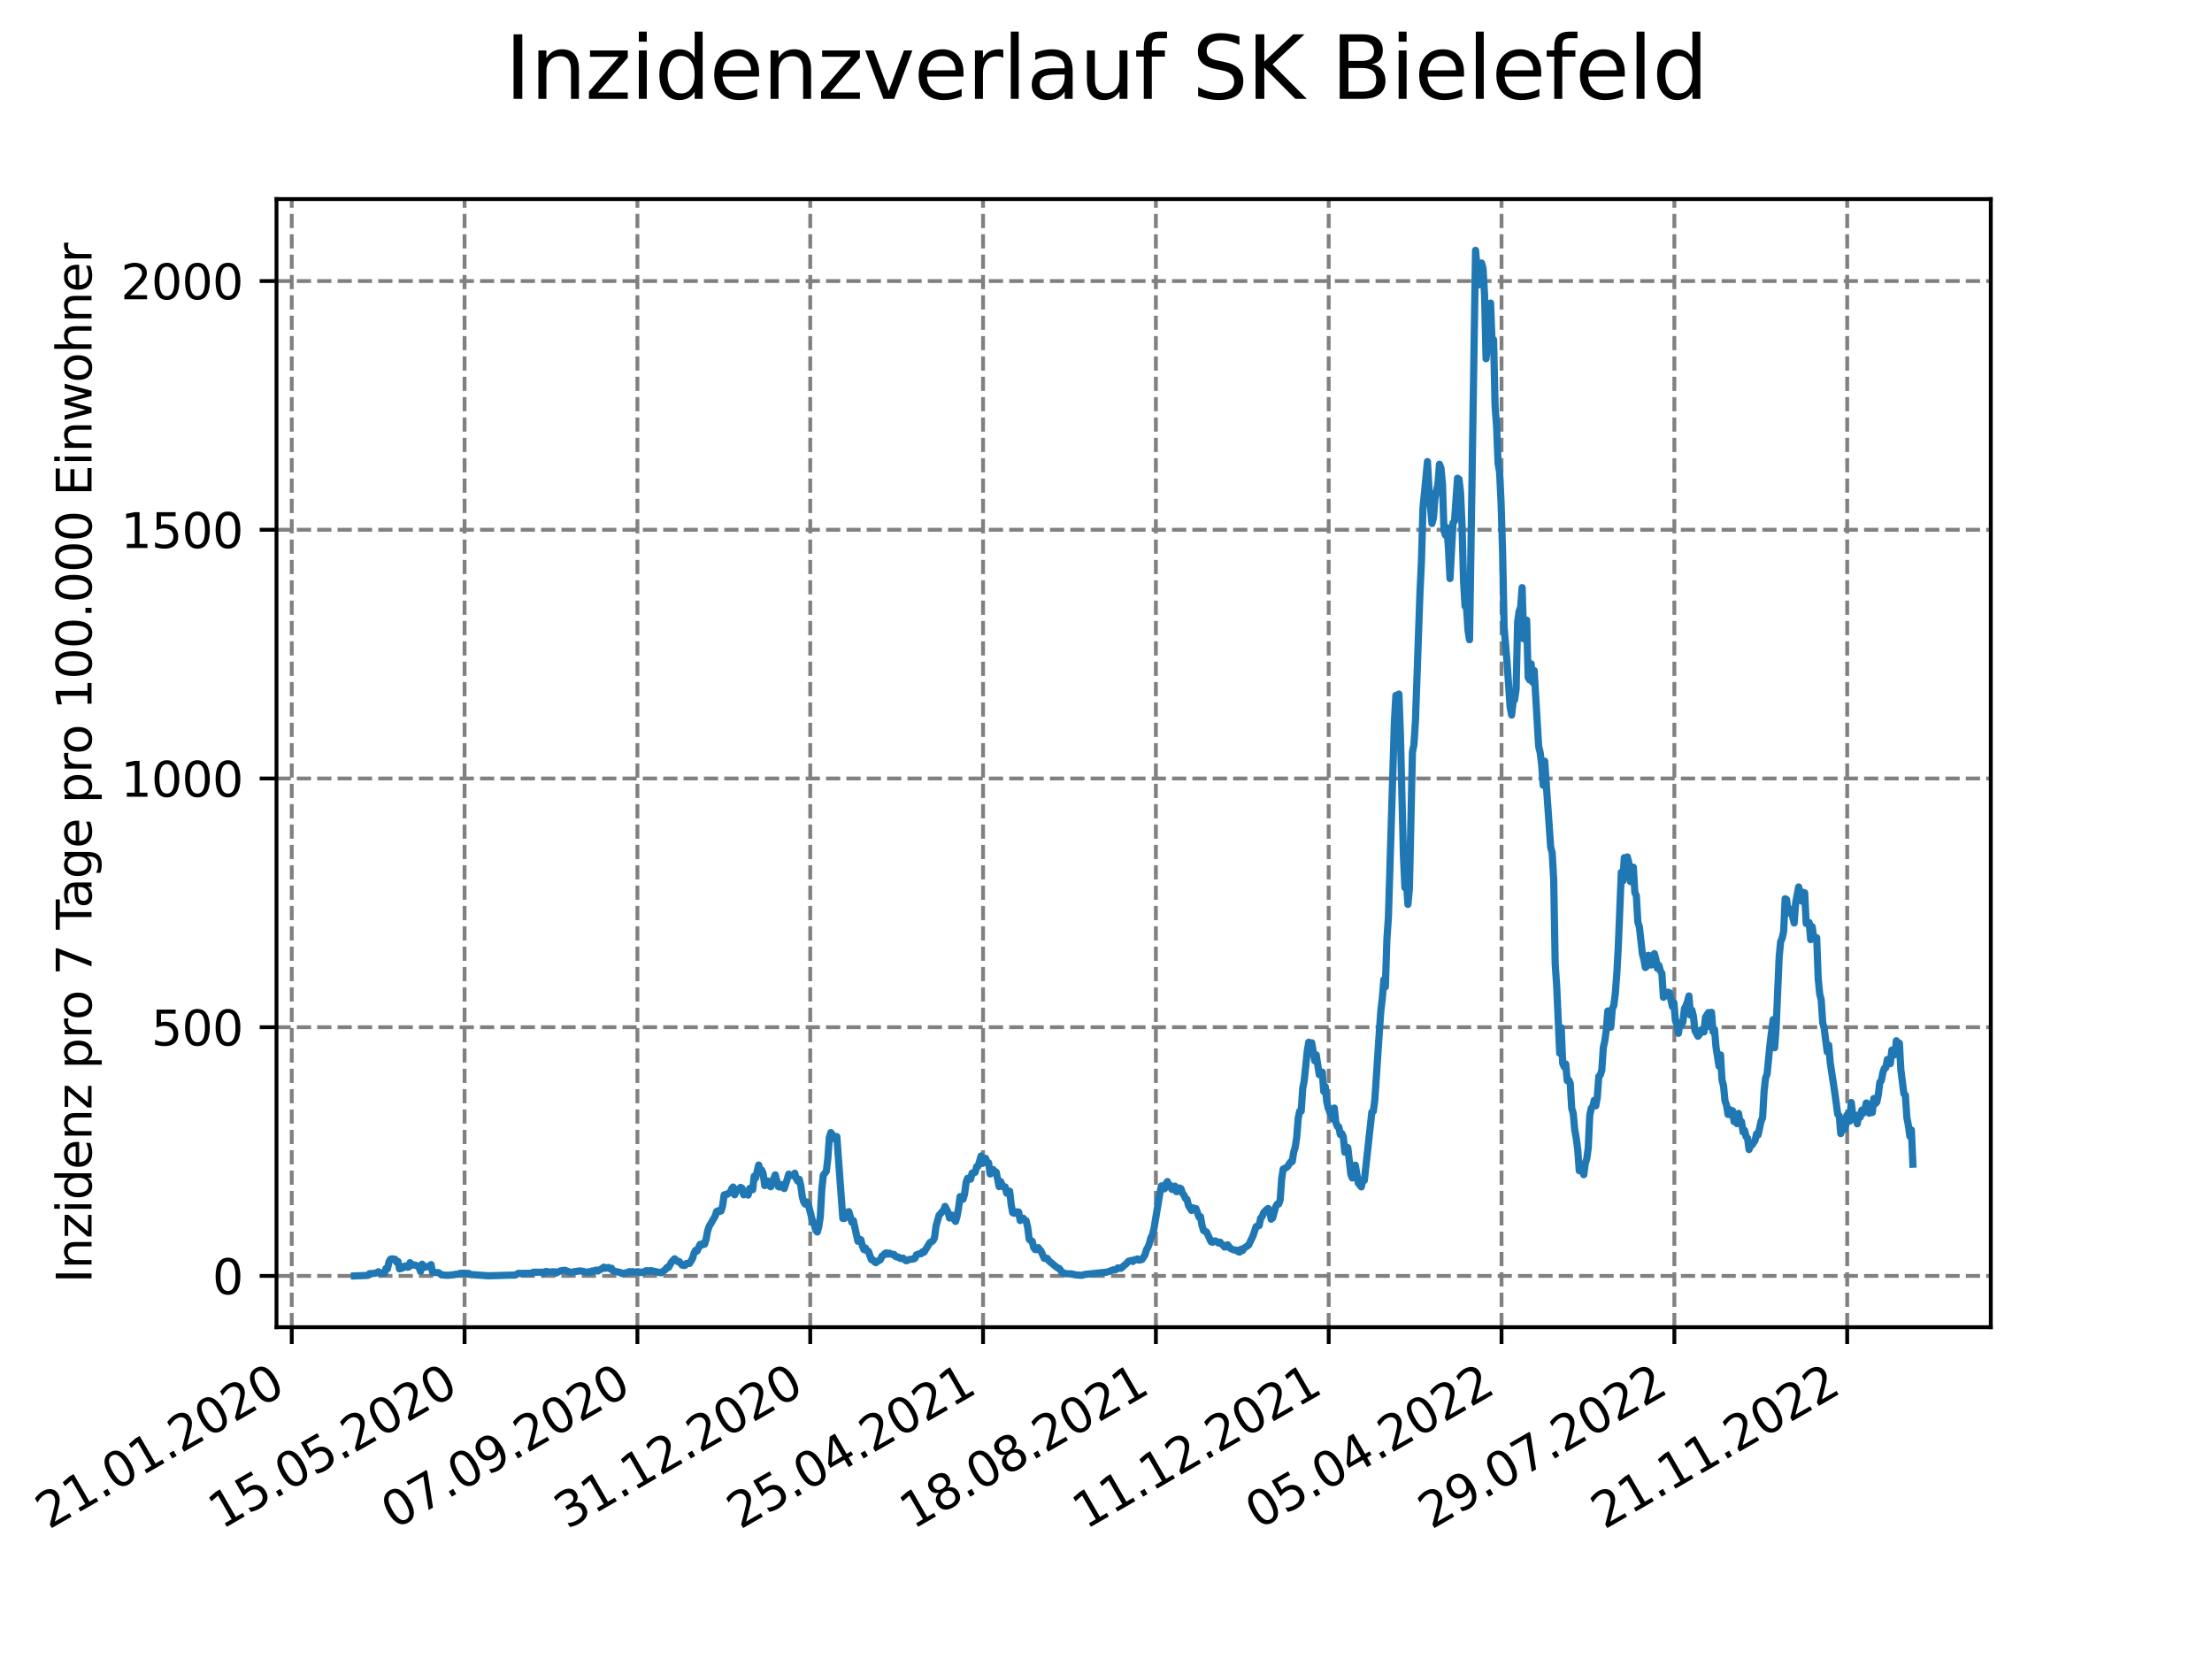 <?xml version="1.0" encoding="utf-8" standalone="no"?>
<!DOCTYPE svg PUBLIC "-//W3C//DTD SVG 1.1//EN"
  "http://www.w3.org/Graphics/SVG/1.1/DTD/svg11.dtd">
<svg xmlns:xlink="http://www.w3.org/1999/xlink" width="460.8pt" height="345.6pt" viewBox="0 0 460.8 345.6" xmlns="http://www.w3.org/2000/svg" version="1.1">
 <defs>
  <style type="text/css">*{stroke-linejoin: round; stroke-linecap: butt}</style>
 </defs>
 <g id="figure_1">
  <g id="patch_1">
   <path d="M 0 345.6 
L 460.8 345.6 
L 460.8 0 
L 0 0 
z
" style="fill: #ffffff"/>
  </g>
  <g id="axes_1">
   <g id="patch_2">
    <path d="M 57.6 276.48 
L 414.72 276.48 
L 414.72 41.472 
L 57.6 41.472 
z
" style="fill: #ffffff"/>
   </g>
   <g id="matplotlib.axis_1">
    <g id="xtick_1">
     <g id="line2d_1">
      <path d="M 60.775 276.48 
L 60.775 41.472 
" clip-path="url(#pe2aab498ca)" style="fill: none; stroke-dasharray: 2.96,1.28; stroke-dashoffset: 0; stroke: #808080; stroke-width: 0.8"/>
     </g>
     <g id="line2d_2">
      <defs>
       <path id="me05a78a738" d="M 0 0 
L 0 3.5 
" style="stroke: #000000; stroke-width: 0.8"/>
      </defs>
      <g>
       <use xlink:href="#me05a78a738" x="60.775" y="276.48" style="stroke: #000000; stroke-width: 0.8"/>
      </g>
     </g>
     <g id="text_1">
      <!-- 21.01.2020 -->
      <g transform="translate(10.15 318.689) rotate(-30) scale(0.1 -0.1)">
       <defs>
        <path id="DejaVuSans-32" d="M 1228 531 
L 3431 531 
L 3431 0 
L 469 0 
L 469 531 
Q 828 903 1448 1529 
Q 2069 2156 2228 2338 
Q 2531 2678 2651 2914 
Q 2772 3150 2772 3378 
Q 2772 3750 2511 3984 
Q 2250 4219 1831 4219 
Q 1534 4219 1204 4116 
Q 875 4013 500 3803 
L 500 4441 
Q 881 4594 1212 4672 
Q 1544 4750 1819 4750 
Q 2544 4750 2975 4387 
Q 3406 4025 3406 3419 
Q 3406 3131 3298 2873 
Q 3191 2616 2906 2266 
Q 2828 2175 2409 1742 
Q 1991 1309 1228 531 
z
" transform="scale(0.016)"/>
        <path id="DejaVuSans-31" d="M 794 531 
L 1825 531 
L 1825 4091 
L 703 3866 
L 703 4441 
L 1819 4666 
L 2450 4666 
L 2450 531 
L 3481 531 
L 3481 0 
L 794 0 
L 794 531 
z
" transform="scale(0.016)"/>
        <path id="DejaVuSans-2e" d="M 684 794 
L 1344 794 
L 1344 0 
L 684 0 
L 684 794 
z
" transform="scale(0.016)"/>
        <path id="DejaVuSans-30" d="M 2034 4250 
Q 1547 4250 1301 3770 
Q 1056 3291 1056 2328 
Q 1056 1369 1301 889 
Q 1547 409 2034 409 
Q 2525 409 2770 889 
Q 3016 1369 3016 2328 
Q 3016 3291 2770 3770 
Q 2525 4250 2034 4250 
z
M 2034 4750 
Q 2819 4750 3233 4129 
Q 3647 3509 3647 2328 
Q 3647 1150 3233 529 
Q 2819 -91 2034 -91 
Q 1250 -91 836 529 
Q 422 1150 422 2328 
Q 422 3509 836 4129 
Q 1250 4750 2034 4750 
z
" transform="scale(0.016)"/>
       </defs>
       <use xlink:href="#DejaVuSans-32"/>
       <use xlink:href="#DejaVuSans-31" x="63.623"/>
       <use xlink:href="#DejaVuSans-2e" x="127.246"/>
       <use xlink:href="#DejaVuSans-30" x="159.033"/>
       <use xlink:href="#DejaVuSans-31" x="222.656"/>
       <use xlink:href="#DejaVuSans-2e" x="286.279"/>
       <use xlink:href="#DejaVuSans-32" x="318.066"/>
       <use xlink:href="#DejaVuSans-30" x="381.689"/>
       <use xlink:href="#DejaVuSans-32" x="445.312"/>
       <use xlink:href="#DejaVuSans-30" x="508.936"/>
      </g>
     </g>
    </g>
    <g id="xtick_2">
     <g id="line2d_3">
      <path d="M 96.778 276.48 
L 96.778 41.472 
" clip-path="url(#pe2aab498ca)" style="fill: none; stroke-dasharray: 2.96,1.28; stroke-dashoffset: 0; stroke: #808080; stroke-width: 0.8"/>
     </g>
     <g id="line2d_4">
      <g>
       <use xlink:href="#me05a78a738" x="96.778" y="276.48" style="stroke: #000000; stroke-width: 0.8"/>
      </g>
     </g>
     <g id="text_2">
      <!-- 15.05.2020 -->
      <g transform="translate(46.153 318.689) rotate(-30) scale(0.1 -0.1)">
       <defs>
        <path id="DejaVuSans-35" d="M 691 4666 
L 3169 4666 
L 3169 4134 
L 1269 4134 
L 1269 2991 
Q 1406 3038 1543 3061 
Q 1681 3084 1819 3084 
Q 2600 3084 3056 2656 
Q 3513 2228 3513 1497 
Q 3513 744 3044 326 
Q 2575 -91 1722 -91 
Q 1428 -91 1123 -41 
Q 819 9 494 109 
L 494 744 
Q 775 591 1075 516 
Q 1375 441 1709 441 
Q 2250 441 2565 725 
Q 2881 1009 2881 1497 
Q 2881 1984 2565 2268 
Q 2250 2553 1709 2553 
Q 1456 2553 1204 2497 
Q 953 2441 691 2322 
L 691 4666 
z
" transform="scale(0.016)"/>
       </defs>
       <use xlink:href="#DejaVuSans-31"/>
       <use xlink:href="#DejaVuSans-35" x="63.623"/>
       <use xlink:href="#DejaVuSans-2e" x="127.246"/>
       <use xlink:href="#DejaVuSans-30" x="159.033"/>
       <use xlink:href="#DejaVuSans-35" x="222.656"/>
       <use xlink:href="#DejaVuSans-2e" x="286.279"/>
       <use xlink:href="#DejaVuSans-32" x="318.066"/>
       <use xlink:href="#DejaVuSans-30" x="381.689"/>
       <use xlink:href="#DejaVuSans-32" x="445.312"/>
       <use xlink:href="#DejaVuSans-30" x="508.936"/>
      </g>
     </g>
    </g>
    <g id="xtick_3">
     <g id="line2d_5">
      <path d="M 132.781 276.48 
L 132.781 41.472 
" clip-path="url(#pe2aab498ca)" style="fill: none; stroke-dasharray: 2.96,1.28; stroke-dashoffset: 0; stroke: #808080; stroke-width: 0.8"/>
     </g>
     <g id="line2d_6">
      <g>
       <use xlink:href="#me05a78a738" x="132.781" y="276.48" style="stroke: #000000; stroke-width: 0.8"/>
      </g>
     </g>
     <g id="text_3">
      <!-- 07.09.2020 -->
      <g transform="translate(82.156 318.689) rotate(-30) scale(0.1 -0.1)">
       <defs>
        <path id="DejaVuSans-37" d="M 525 4666 
L 3525 4666 
L 3525 4397 
L 1831 0 
L 1172 0 
L 2766 4134 
L 525 4134 
L 525 4666 
z
" transform="scale(0.016)"/>
        <path id="DejaVuSans-39" d="M 703 97 
L 703 672 
Q 941 559 1184 500 
Q 1428 441 1663 441 
Q 2288 441 2617 861 
Q 2947 1281 2994 2138 
Q 2813 1869 2534 1725 
Q 2256 1581 1919 1581 
Q 1219 1581 811 2004 
Q 403 2428 403 3163 
Q 403 3881 828 4315 
Q 1253 4750 1959 4750 
Q 2769 4750 3195 4129 
Q 3622 3509 3622 2328 
Q 3622 1225 3098 567 
Q 2575 -91 1691 -91 
Q 1453 -91 1209 -44 
Q 966 3 703 97 
z
M 1959 2075 
Q 2384 2075 2632 2365 
Q 2881 2656 2881 3163 
Q 2881 3666 2632 3958 
Q 2384 4250 1959 4250 
Q 1534 4250 1286 3958 
Q 1038 3666 1038 3163 
Q 1038 2656 1286 2365 
Q 1534 2075 1959 2075 
z
" transform="scale(0.016)"/>
       </defs>
       <use xlink:href="#DejaVuSans-30"/>
       <use xlink:href="#DejaVuSans-37" x="63.623"/>
       <use xlink:href="#DejaVuSans-2e" x="127.246"/>
       <use xlink:href="#DejaVuSans-30" x="159.033"/>
       <use xlink:href="#DejaVuSans-39" x="222.656"/>
       <use xlink:href="#DejaVuSans-2e" x="286.279"/>
       <use xlink:href="#DejaVuSans-32" x="318.066"/>
       <use xlink:href="#DejaVuSans-30" x="381.689"/>
       <use xlink:href="#DejaVuSans-32" x="445.312"/>
       <use xlink:href="#DejaVuSans-30" x="508.936"/>
      </g>
     </g>
    </g>
    <g id="xtick_4">
     <g id="line2d_7">
      <path d="M 168.785 276.48 
L 168.785 41.472 
" clip-path="url(#pe2aab498ca)" style="fill: none; stroke-dasharray: 2.96,1.28; stroke-dashoffset: 0; stroke: #808080; stroke-width: 0.8"/>
     </g>
     <g id="line2d_8">
      <g>
       <use xlink:href="#me05a78a738" x="168.785" y="276.48" style="stroke: #000000; stroke-width: 0.8"/>
      </g>
     </g>
     <g id="text_4">
      <!-- 31.12.2020 -->
      <g transform="translate(118.159 318.689) rotate(-30) scale(0.1 -0.1)">
       <defs>
        <path id="DejaVuSans-33" d="M 2597 2516 
Q 3050 2419 3304 2112 
Q 3559 1806 3559 1356 
Q 3559 666 3084 287 
Q 2609 -91 1734 -91 
Q 1441 -91 1130 -33 
Q 819 25 488 141 
L 488 750 
Q 750 597 1062 519 
Q 1375 441 1716 441 
Q 2309 441 2620 675 
Q 2931 909 2931 1356 
Q 2931 1769 2642 2001 
Q 2353 2234 1838 2234 
L 1294 2234 
L 1294 2753 
L 1863 2753 
Q 2328 2753 2575 2939 
Q 2822 3125 2822 3475 
Q 2822 3834 2567 4026 
Q 2313 4219 1838 4219 
Q 1578 4219 1281 4162 
Q 984 4106 628 3988 
L 628 4550 
Q 988 4650 1302 4700 
Q 1616 4750 1894 4750 
Q 2613 4750 3031 4423 
Q 3450 4097 3450 3541 
Q 3450 3153 3228 2886 
Q 3006 2619 2597 2516 
z
" transform="scale(0.016)"/>
       </defs>
       <use xlink:href="#DejaVuSans-33"/>
       <use xlink:href="#DejaVuSans-31" x="63.623"/>
       <use xlink:href="#DejaVuSans-2e" x="127.246"/>
       <use xlink:href="#DejaVuSans-31" x="159.033"/>
       <use xlink:href="#DejaVuSans-32" x="222.656"/>
       <use xlink:href="#DejaVuSans-2e" x="286.279"/>
       <use xlink:href="#DejaVuSans-32" x="318.066"/>
       <use xlink:href="#DejaVuSans-30" x="381.689"/>
       <use xlink:href="#DejaVuSans-32" x="445.312"/>
       <use xlink:href="#DejaVuSans-30" x="508.936"/>
      </g>
     </g>
    </g>
    <g id="xtick_5">
     <g id="line2d_9">
      <path d="M 204.788 276.48 
L 204.788 41.472 
" clip-path="url(#pe2aab498ca)" style="fill: none; stroke-dasharray: 2.96,1.28; stroke-dashoffset: 0; stroke: #808080; stroke-width: 0.8"/>
     </g>
     <g id="line2d_10">
      <g>
       <use xlink:href="#me05a78a738" x="204.788" y="276.48" style="stroke: #000000; stroke-width: 0.8"/>
      </g>
     </g>
     <g id="text_5">
      <!-- 25.04.2021 -->
      <g transform="translate(154.162 318.689) rotate(-30) scale(0.1 -0.1)">
       <defs>
        <path id="DejaVuSans-34" d="M 2419 4116 
L 825 1625 
L 2419 1625 
L 2419 4116 
z
M 2253 4666 
L 3047 4666 
L 3047 1625 
L 3713 1625 
L 3713 1100 
L 3047 1100 
L 3047 0 
L 2419 0 
L 2419 1100 
L 313 1100 
L 313 1709 
L 2253 4666 
z
" transform="scale(0.016)"/>
       </defs>
       <use xlink:href="#DejaVuSans-32"/>
       <use xlink:href="#DejaVuSans-35" x="63.623"/>
       <use xlink:href="#DejaVuSans-2e" x="127.246"/>
       <use xlink:href="#DejaVuSans-30" x="159.033"/>
       <use xlink:href="#DejaVuSans-34" x="222.656"/>
       <use xlink:href="#DejaVuSans-2e" x="286.279"/>
       <use xlink:href="#DejaVuSans-32" x="318.066"/>
       <use xlink:href="#DejaVuSans-30" x="381.689"/>
       <use xlink:href="#DejaVuSans-32" x="445.312"/>
       <use xlink:href="#DejaVuSans-31" x="508.936"/>
      </g>
     </g>
    </g>
    <g id="xtick_6">
     <g id="line2d_11">
      <path d="M 240.791 276.48 
L 240.791 41.472 
" clip-path="url(#pe2aab498ca)" style="fill: none; stroke-dasharray: 2.96,1.28; stroke-dashoffset: 0; stroke: #808080; stroke-width: 0.8"/>
     </g>
     <g id="line2d_12">
      <g>
       <use xlink:href="#me05a78a738" x="240.791" y="276.48" style="stroke: #000000; stroke-width: 0.8"/>
      </g>
     </g>
     <g id="text_6">
      <!-- 18.08.2021 -->
      <g transform="translate(190.166 318.689) rotate(-30) scale(0.1 -0.1)">
       <defs>
        <path id="DejaVuSans-38" d="M 2034 2216 
Q 1584 2216 1326 1975 
Q 1069 1734 1069 1313 
Q 1069 891 1326 650 
Q 1584 409 2034 409 
Q 2484 409 2743 651 
Q 3003 894 3003 1313 
Q 3003 1734 2745 1975 
Q 2488 2216 2034 2216 
z
M 1403 2484 
Q 997 2584 770 2862 
Q 544 3141 544 3541 
Q 544 4100 942 4425 
Q 1341 4750 2034 4750 
Q 2731 4750 3128 4425 
Q 3525 4100 3525 3541 
Q 3525 3141 3298 2862 
Q 3072 2584 2669 2484 
Q 3125 2378 3379 2068 
Q 3634 1759 3634 1313 
Q 3634 634 3220 271 
Q 2806 -91 2034 -91 
Q 1263 -91 848 271 
Q 434 634 434 1313 
Q 434 1759 690 2068 
Q 947 2378 1403 2484 
z
M 1172 3481 
Q 1172 3119 1398 2916 
Q 1625 2713 2034 2713 
Q 2441 2713 2670 2916 
Q 2900 3119 2900 3481 
Q 2900 3844 2670 4047 
Q 2441 4250 2034 4250 
Q 1625 4250 1398 4047 
Q 1172 3844 1172 3481 
z
" transform="scale(0.016)"/>
       </defs>
       <use xlink:href="#DejaVuSans-31"/>
       <use xlink:href="#DejaVuSans-38" x="63.623"/>
       <use xlink:href="#DejaVuSans-2e" x="127.246"/>
       <use xlink:href="#DejaVuSans-30" x="159.033"/>
       <use xlink:href="#DejaVuSans-38" x="222.656"/>
       <use xlink:href="#DejaVuSans-2e" x="286.279"/>
       <use xlink:href="#DejaVuSans-32" x="318.066"/>
       <use xlink:href="#DejaVuSans-30" x="381.689"/>
       <use xlink:href="#DejaVuSans-32" x="445.312"/>
       <use xlink:href="#DejaVuSans-31" x="508.936"/>
      </g>
     </g>
    </g>
    <g id="xtick_7">
     <g id="line2d_13">
      <path d="M 276.794 276.48 
L 276.794 41.472 
" clip-path="url(#pe2aab498ca)" style="fill: none; stroke-dasharray: 2.96,1.28; stroke-dashoffset: 0; stroke: #808080; stroke-width: 0.8"/>
     </g>
     <g id="line2d_14">
      <g>
       <use xlink:href="#me05a78a738" x="276.794" y="276.48" style="stroke: #000000; stroke-width: 0.8"/>
      </g>
     </g>
     <g id="text_7">
      <!-- 11.12.2021 -->
      <g transform="translate(226.169 318.689) rotate(-30) scale(0.1 -0.1)">
       <use xlink:href="#DejaVuSans-31"/>
       <use xlink:href="#DejaVuSans-31" x="63.623"/>
       <use xlink:href="#DejaVuSans-2e" x="127.246"/>
       <use xlink:href="#DejaVuSans-31" x="159.033"/>
       <use xlink:href="#DejaVuSans-32" x="222.656"/>
       <use xlink:href="#DejaVuSans-2e" x="286.279"/>
       <use xlink:href="#DejaVuSans-32" x="318.066"/>
       <use xlink:href="#DejaVuSans-30" x="381.689"/>
       <use xlink:href="#DejaVuSans-32" x="445.312"/>
       <use xlink:href="#DejaVuSans-31" x="508.936"/>
      </g>
     </g>
    </g>
    <g id="xtick_8">
     <g id="line2d_15">
      <path d="M 312.797 276.48 
L 312.797 41.472 
" clip-path="url(#pe2aab498ca)" style="fill: none; stroke-dasharray: 2.96,1.28; stroke-dashoffset: 0; stroke: #808080; stroke-width: 0.8"/>
     </g>
     <g id="line2d_16">
      <g>
       <use xlink:href="#me05a78a738" x="312.797" y="276.48" style="stroke: #000000; stroke-width: 0.8"/>
      </g>
     </g>
     <g id="text_8">
      <!-- 05.04.2022 -->
      <g transform="translate(262.172 318.689) rotate(-30) scale(0.1 -0.1)">
       <use xlink:href="#DejaVuSans-30"/>
       <use xlink:href="#DejaVuSans-35" x="63.623"/>
       <use xlink:href="#DejaVuSans-2e" x="127.246"/>
       <use xlink:href="#DejaVuSans-30" x="159.033"/>
       <use xlink:href="#DejaVuSans-34" x="222.656"/>
       <use xlink:href="#DejaVuSans-2e" x="286.279"/>
       <use xlink:href="#DejaVuSans-32" x="318.066"/>
       <use xlink:href="#DejaVuSans-30" x="381.689"/>
       <use xlink:href="#DejaVuSans-32" x="445.312"/>
       <use xlink:href="#DejaVuSans-32" x="508.936"/>
      </g>
     </g>
    </g>
    <g id="xtick_9">
     <g id="line2d_17">
      <path d="M 348.8 276.48 
L 348.8 41.472 
" clip-path="url(#pe2aab498ca)" style="fill: none; stroke-dasharray: 2.96,1.28; stroke-dashoffset: 0; stroke: #808080; stroke-width: 0.8"/>
     </g>
     <g id="line2d_18">
      <g>
       <use xlink:href="#me05a78a738" x="348.8" y="276.48" style="stroke: #000000; stroke-width: 0.8"/>
      </g>
     </g>
     <g id="text_9">
      <!-- 29.07.2022 -->
      <g transform="translate(298.175 318.689) rotate(-30) scale(0.1 -0.1)">
       <use xlink:href="#DejaVuSans-32"/>
       <use xlink:href="#DejaVuSans-39" x="63.623"/>
       <use xlink:href="#DejaVuSans-2e" x="127.246"/>
       <use xlink:href="#DejaVuSans-30" x="159.033"/>
       <use xlink:href="#DejaVuSans-37" x="222.656"/>
       <use xlink:href="#DejaVuSans-2e" x="286.279"/>
       <use xlink:href="#DejaVuSans-32" x="318.066"/>
       <use xlink:href="#DejaVuSans-30" x="381.689"/>
       <use xlink:href="#DejaVuSans-32" x="445.312"/>
       <use xlink:href="#DejaVuSans-32" x="508.936"/>
      </g>
     </g>
    </g>
    <g id="xtick_10">
     <g id="line2d_19">
      <path d="M 384.803 276.48 
L 384.803 41.472 
" clip-path="url(#pe2aab498ca)" style="fill: none; stroke-dasharray: 2.96,1.28; stroke-dashoffset: 0; stroke: #808080; stroke-width: 0.8"/>
     </g>
     <g id="line2d_20">
      <g>
       <use xlink:href="#me05a78a738" x="384.803" y="276.48" style="stroke: #000000; stroke-width: 0.8"/>
      </g>
     </g>
     <g id="text_10">
      <!-- 21.11.2022 -->
      <g transform="translate(334.178 318.689) rotate(-30) scale(0.1 -0.1)">
       <use xlink:href="#DejaVuSans-32"/>
       <use xlink:href="#DejaVuSans-31" x="63.623"/>
       <use xlink:href="#DejaVuSans-2e" x="127.246"/>
       <use xlink:href="#DejaVuSans-31" x="159.033"/>
       <use xlink:href="#DejaVuSans-31" x="222.656"/>
       <use xlink:href="#DejaVuSans-2e" x="286.279"/>
       <use xlink:href="#DejaVuSans-32" x="318.066"/>
       <use xlink:href="#DejaVuSans-30" x="381.689"/>
       <use xlink:href="#DejaVuSans-32" x="445.312"/>
       <use xlink:href="#DejaVuSans-32" x="508.936"/>
      </g>
     </g>
    </g>
   </g>
   <g id="matplotlib.axis_2">
    <g id="ytick_1">
     <g id="line2d_21">
      <path d="M 57.6 265.798 
L 414.72 265.798 
" clip-path="url(#pe2aab498ca)" style="fill: none; stroke-dasharray: 2.96,1.28; stroke-dashoffset: 0; stroke: #808080; stroke-width: 0.8"/>
     </g>
     <g id="line2d_22">
      <defs>
       <path id="me9df918381" d="M 0 0 
L -3.5 0 
" style="stroke: #000000; stroke-width: 0.8"/>
      </defs>
      <g>
       <use xlink:href="#me9df918381" x="57.6" y="265.798" style="stroke: #000000; stroke-width: 0.8"/>
      </g>
     </g>
     <g id="text_11">
      <!-- 0 -->
      <g transform="translate(44.237 269.597) scale(0.1 -0.1)">
       <use xlink:href="#DejaVuSans-30"/>
      </g>
     </g>
    </g>
    <g id="ytick_2">
     <g id="line2d_23">
      <path d="M 57.6 213.985 
L 414.72 213.985 
" clip-path="url(#pe2aab498ca)" style="fill: none; stroke-dasharray: 2.96,1.28; stroke-dashoffset: 0; stroke: #808080; stroke-width: 0.8"/>
     </g>
     <g id="line2d_24">
      <g>
       <use xlink:href="#me9df918381" x="57.6" y="213.985" style="stroke: #000000; stroke-width: 0.8"/>
      </g>
     </g>
     <g id="text_12">
      <!-- 500 -->
      <g transform="translate(31.512 217.784) scale(0.1 -0.1)">
       <use xlink:href="#DejaVuSans-35"/>
       <use xlink:href="#DejaVuSans-30" x="63.623"/>
       <use xlink:href="#DejaVuSans-30" x="127.246"/>
      </g>
     </g>
    </g>
    <g id="ytick_3">
     <g id="line2d_25">
      <path d="M 57.6 162.171 
L 414.72 162.171 
" clip-path="url(#pe2aab498ca)" style="fill: none; stroke-dasharray: 2.96,1.28; stroke-dashoffset: 0; stroke: #808080; stroke-width: 0.8"/>
     </g>
     <g id="line2d_26">
      <g>
       <use xlink:href="#me9df918381" x="57.6" y="162.171" style="stroke: #000000; stroke-width: 0.8"/>
      </g>
     </g>
     <g id="text_13">
      <!-- 1000 -->
      <g transform="translate(25.15 165.971) scale(0.1 -0.1)">
       <use xlink:href="#DejaVuSans-31"/>
       <use xlink:href="#DejaVuSans-30" x="63.623"/>
       <use xlink:href="#DejaVuSans-30" x="127.246"/>
       <use xlink:href="#DejaVuSans-30" x="190.869"/>
      </g>
     </g>
    </g>
    <g id="ytick_4">
     <g id="line2d_27">
      <path d="M 57.6 110.358 
L 414.72 110.358 
" clip-path="url(#pe2aab498ca)" style="fill: none; stroke-dasharray: 2.96,1.28; stroke-dashoffset: 0; stroke: #808080; stroke-width: 0.8"/>
     </g>
     <g id="line2d_28">
      <g>
       <use xlink:href="#me9df918381" x="57.6" y="110.358" style="stroke: #000000; stroke-width: 0.8"/>
      </g>
     </g>
     <g id="text_14">
      <!-- 1500 -->
      <g transform="translate(25.15 114.157) scale(0.1 -0.1)">
       <use xlink:href="#DejaVuSans-31"/>
       <use xlink:href="#DejaVuSans-35" x="63.623"/>
       <use xlink:href="#DejaVuSans-30" x="127.246"/>
       <use xlink:href="#DejaVuSans-30" x="190.869"/>
      </g>
     </g>
    </g>
    <g id="ytick_5">
     <g id="line2d_29">
      <path d="M 57.6 58.545 
L 414.72 58.545 
" clip-path="url(#pe2aab498ca)" style="fill: none; stroke-dasharray: 2.96,1.28; stroke-dashoffset: 0; stroke: #808080; stroke-width: 0.8"/>
     </g>
     <g id="line2d_30">
      <g>
       <use xlink:href="#me9df918381" x="57.6" y="58.545" style="stroke: #000000; stroke-width: 0.8"/>
      </g>
     </g>
     <g id="text_15">
      <!-- 2000 -->
      <g transform="translate(25.15 62.344) scale(0.1 -0.1)">
       <use xlink:href="#DejaVuSans-32"/>
       <use xlink:href="#DejaVuSans-30" x="63.623"/>
       <use xlink:href="#DejaVuSans-30" x="127.246"/>
       <use xlink:href="#DejaVuSans-30" x="190.869"/>
      </g>
     </g>
    </g>
    <g id="text_16">
     <!-- Inzidenz pro 7 Tage pro 100.000 Einwohner -->
     <g transform="translate(19.07 267.301) rotate(-90) scale(0.1 -0.1)">
      <defs>
       <path id="DejaVuSans-49" d="M 628 4666 
L 1259 4666 
L 1259 0 
L 628 0 
L 628 4666 
z
" transform="scale(0.016)"/>
       <path id="DejaVuSans-6e" d="M 3513 2113 
L 3513 0 
L 2938 0 
L 2938 2094 
Q 2938 2591 2744 2837 
Q 2550 3084 2163 3084 
Q 1697 3084 1428 2787 
Q 1159 2491 1159 1978 
L 1159 0 
L 581 0 
L 581 3500 
L 1159 3500 
L 1159 2956 
Q 1366 3272 1645 3428 
Q 1925 3584 2291 3584 
Q 2894 3584 3203 3211 
Q 3513 2838 3513 2113 
z
" transform="scale(0.016)"/>
       <path id="DejaVuSans-7a" d="M 353 3500 
L 3084 3500 
L 3084 2975 
L 922 459 
L 3084 459 
L 3084 0 
L 275 0 
L 275 525 
L 2438 3041 
L 353 3041 
L 353 3500 
z
" transform="scale(0.016)"/>
       <path id="DejaVuSans-69" d="M 603 3500 
L 1178 3500 
L 1178 0 
L 603 0 
L 603 3500 
z
M 603 4863 
L 1178 4863 
L 1178 4134 
L 603 4134 
L 603 4863 
z
" transform="scale(0.016)"/>
       <path id="DejaVuSans-64" d="M 2906 2969 
L 2906 4863 
L 3481 4863 
L 3481 0 
L 2906 0 
L 2906 525 
Q 2725 213 2448 61 
Q 2172 -91 1784 -91 
Q 1150 -91 751 415 
Q 353 922 353 1747 
Q 353 2572 751 3078 
Q 1150 3584 1784 3584 
Q 2172 3584 2448 3432 
Q 2725 3281 2906 2969 
z
M 947 1747 
Q 947 1113 1208 752 
Q 1469 391 1925 391 
Q 2381 391 2643 752 
Q 2906 1113 2906 1747 
Q 2906 2381 2643 2742 
Q 2381 3103 1925 3103 
Q 1469 3103 1208 2742 
Q 947 2381 947 1747 
z
" transform="scale(0.016)"/>
       <path id="DejaVuSans-65" d="M 3597 1894 
L 3597 1613 
L 953 1613 
Q 991 1019 1311 708 
Q 1631 397 2203 397 
Q 2534 397 2845 478 
Q 3156 559 3463 722 
L 3463 178 
Q 3153 47 2828 -22 
Q 2503 -91 2169 -91 
Q 1331 -91 842 396 
Q 353 884 353 1716 
Q 353 2575 817 3079 
Q 1281 3584 2069 3584 
Q 2775 3584 3186 3129 
Q 3597 2675 3597 1894 
z
M 3022 2063 
Q 3016 2534 2758 2815 
Q 2500 3097 2075 3097 
Q 1594 3097 1305 2825 
Q 1016 2553 972 2059 
L 3022 2063 
z
" transform="scale(0.016)"/>
       <path id="DejaVuSans-20" transform="scale(0.016)"/>
       <path id="DejaVuSans-70" d="M 1159 525 
L 1159 -1331 
L 581 -1331 
L 581 3500 
L 1159 3500 
L 1159 2969 
Q 1341 3281 1617 3432 
Q 1894 3584 2278 3584 
Q 2916 3584 3314 3078 
Q 3713 2572 3713 1747 
Q 3713 922 3314 415 
Q 2916 -91 2278 -91 
Q 1894 -91 1617 61 
Q 1341 213 1159 525 
z
M 3116 1747 
Q 3116 2381 2855 2742 
Q 2594 3103 2138 3103 
Q 1681 3103 1420 2742 
Q 1159 2381 1159 1747 
Q 1159 1113 1420 752 
Q 1681 391 2138 391 
Q 2594 391 2855 752 
Q 3116 1113 3116 1747 
z
" transform="scale(0.016)"/>
       <path id="DejaVuSans-72" d="M 2631 2963 
Q 2534 3019 2420 3045 
Q 2306 3072 2169 3072 
Q 1681 3072 1420 2755 
Q 1159 2438 1159 1844 
L 1159 0 
L 581 0 
L 581 3500 
L 1159 3500 
L 1159 2956 
Q 1341 3275 1631 3429 
Q 1922 3584 2338 3584 
Q 2397 3584 2469 3576 
Q 2541 3569 2628 3553 
L 2631 2963 
z
" transform="scale(0.016)"/>
       <path id="DejaVuSans-6f" d="M 1959 3097 
Q 1497 3097 1228 2736 
Q 959 2375 959 1747 
Q 959 1119 1226 758 
Q 1494 397 1959 397 
Q 2419 397 2687 759 
Q 2956 1122 2956 1747 
Q 2956 2369 2687 2733 
Q 2419 3097 1959 3097 
z
M 1959 3584 
Q 2709 3584 3137 3096 
Q 3566 2609 3566 1747 
Q 3566 888 3137 398 
Q 2709 -91 1959 -91 
Q 1206 -91 779 398 
Q 353 888 353 1747 
Q 353 2609 779 3096 
Q 1206 3584 1959 3584 
z
" transform="scale(0.016)"/>
       <path id="DejaVuSans-54" d="M -19 4666 
L 3928 4666 
L 3928 4134 
L 2272 4134 
L 2272 0 
L 1638 0 
L 1638 4134 
L -19 4134 
L -19 4666 
z
" transform="scale(0.016)"/>
       <path id="DejaVuSans-61" d="M 2194 1759 
Q 1497 1759 1228 1600 
Q 959 1441 959 1056 
Q 959 750 1161 570 
Q 1363 391 1709 391 
Q 2188 391 2477 730 
Q 2766 1069 2766 1631 
L 2766 1759 
L 2194 1759 
z
M 3341 1997 
L 3341 0 
L 2766 0 
L 2766 531 
Q 2569 213 2275 61 
Q 1981 -91 1556 -91 
Q 1019 -91 701 211 
Q 384 513 384 1019 
Q 384 1609 779 1909 
Q 1175 2209 1959 2209 
L 2766 2209 
L 2766 2266 
Q 2766 2663 2505 2880 
Q 2244 3097 1772 3097 
Q 1472 3097 1187 3025 
Q 903 2953 641 2809 
L 641 3341 
Q 956 3463 1253 3523 
Q 1550 3584 1831 3584 
Q 2591 3584 2966 3190 
Q 3341 2797 3341 1997 
z
" transform="scale(0.016)"/>
       <path id="DejaVuSans-67" d="M 2906 1791 
Q 2906 2416 2648 2759 
Q 2391 3103 1925 3103 
Q 1463 3103 1205 2759 
Q 947 2416 947 1791 
Q 947 1169 1205 825 
Q 1463 481 1925 481 
Q 2391 481 2648 825 
Q 2906 1169 2906 1791 
z
M 3481 434 
Q 3481 -459 3084 -895 
Q 2688 -1331 1869 -1331 
Q 1566 -1331 1297 -1286 
Q 1028 -1241 775 -1147 
L 775 -588 
Q 1028 -725 1275 -790 
Q 1522 -856 1778 -856 
Q 2344 -856 2625 -561 
Q 2906 -266 2906 331 
L 2906 616 
Q 2728 306 2450 153 
Q 2172 0 1784 0 
Q 1141 0 747 490 
Q 353 981 353 1791 
Q 353 2603 747 3093 
Q 1141 3584 1784 3584 
Q 2172 3584 2450 3431 
Q 2728 3278 2906 2969 
L 2906 3500 
L 3481 3500 
L 3481 434 
z
" transform="scale(0.016)"/>
       <path id="DejaVuSans-45" d="M 628 4666 
L 3578 4666 
L 3578 4134 
L 1259 4134 
L 1259 2753 
L 3481 2753 
L 3481 2222 
L 1259 2222 
L 1259 531 
L 3634 531 
L 3634 0 
L 628 0 
L 628 4666 
z
" transform="scale(0.016)"/>
       <path id="DejaVuSans-77" d="M 269 3500 
L 844 3500 
L 1563 769 
L 2278 3500 
L 2956 3500 
L 3675 769 
L 4391 3500 
L 4966 3500 
L 4050 0 
L 3372 0 
L 2619 2869 
L 1863 0 
L 1184 0 
L 269 3500 
z
" transform="scale(0.016)"/>
       <path id="DejaVuSans-68" d="M 3513 2113 
L 3513 0 
L 2938 0 
L 2938 2094 
Q 2938 2591 2744 2837 
Q 2550 3084 2163 3084 
Q 1697 3084 1428 2787 
Q 1159 2491 1159 1978 
L 1159 0 
L 581 0 
L 581 4863 
L 1159 4863 
L 1159 2956 
Q 1366 3272 1645 3428 
Q 1925 3584 2291 3584 
Q 2894 3584 3203 3211 
Q 3513 2838 3513 2113 
z
" transform="scale(0.016)"/>
      </defs>
      <use xlink:href="#DejaVuSans-49"/>
      <use xlink:href="#DejaVuSans-6e" x="29.492"/>
      <use xlink:href="#DejaVuSans-7a" x="92.871"/>
      <use xlink:href="#DejaVuSans-69" x="145.361"/>
      <use xlink:href="#DejaVuSans-64" x="173.145"/>
      <use xlink:href="#DejaVuSans-65" x="236.621"/>
      <use xlink:href="#DejaVuSans-6e" x="298.145"/>
      <use xlink:href="#DejaVuSans-7a" x="361.523"/>
      <use xlink:href="#DejaVuSans-20" x="414.014"/>
      <use xlink:href="#DejaVuSans-70" x="445.801"/>
      <use xlink:href="#DejaVuSans-72" x="509.277"/>
      <use xlink:href="#DejaVuSans-6f" x="548.141"/>
      <use xlink:href="#DejaVuSans-20" x="609.322"/>
      <use xlink:href="#DejaVuSans-37" x="641.109"/>
      <use xlink:href="#DejaVuSans-20" x="704.732"/>
      <use xlink:href="#DejaVuSans-54" x="736.52"/>
      <use xlink:href="#DejaVuSans-61" x="781.104"/>
      <use xlink:href="#DejaVuSans-67" x="842.383"/>
      <use xlink:href="#DejaVuSans-65" x="905.859"/>
      <use xlink:href="#DejaVuSans-20" x="967.383"/>
      <use xlink:href="#DejaVuSans-70" x="999.17"/>
      <use xlink:href="#DejaVuSans-72" x="1062.646"/>
      <use xlink:href="#DejaVuSans-6f" x="1101.51"/>
      <use xlink:href="#DejaVuSans-20" x="1162.691"/>
      <use xlink:href="#DejaVuSans-31" x="1194.479"/>
      <use xlink:href="#DejaVuSans-30" x="1258.102"/>
      <use xlink:href="#DejaVuSans-30" x="1321.725"/>
      <use xlink:href="#DejaVuSans-2e" x="1385.348"/>
      <use xlink:href="#DejaVuSans-30" x="1417.135"/>
      <use xlink:href="#DejaVuSans-30" x="1480.758"/>
      <use xlink:href="#DejaVuSans-30" x="1544.381"/>
      <use xlink:href="#DejaVuSans-20" x="1608.004"/>
      <use xlink:href="#DejaVuSans-45" x="1639.791"/>
      <use xlink:href="#DejaVuSans-69" x="1702.975"/>
      <use xlink:href="#DejaVuSans-6e" x="1730.758"/>
      <use xlink:href="#DejaVuSans-77" x="1794.137"/>
      <use xlink:href="#DejaVuSans-6f" x="1875.924"/>
      <use xlink:href="#DejaVuSans-68" x="1937.105"/>
      <use xlink:href="#DejaVuSans-6e" x="2000.484"/>
      <use xlink:href="#DejaVuSans-65" x="2063.863"/>
      <use xlink:href="#DejaVuSans-72" x="2125.387"/>
     </g>
    </g>
   </g>
   <g id="line2d_31">
    <path d="M 73.833 265.798 
L 76.337 265.705 
L 76.65 265.674 
L 76.963 265.333 
L 78.216 265.24 
L 78.842 264.93 
L 79.155 265.24 
L 80.094 265.209 
L 80.407 264.247 
L 80.72 264.309 
L 81.033 262.883 
L 81.346 262.325 
L 81.659 262.232 
L 82.286 262.325 
L 82.599 262.914 
L 82.912 262.79 
L 83.225 264.34 
L 83.851 264.154 
L 84.164 263.813 
L 84.477 263.72 
L 84.79 263.968 
L 85.103 263.968 
L 85.416 263.038 
L 85.729 263.596 
L 86.042 263.472 
L 86.669 263.596 
L 87.295 263.999 
L 87.608 264.868 
L 87.921 263.348 
L 88.547 263.999 
L 88.86 263.875 
L 89.173 263.875 
L 89.799 263.441 
L 90.112 265.054 
L 91.365 265.116 
L 91.991 265.581 
L 93.243 265.674 
L 94.182 265.581 
L 94.495 265.581 
L 94.808 265.457 
L 95.435 265.457 
L 95.748 265.271 
L 96.687 265.209 
L 97.313 265.271 
L 97.626 265.271 
L 97.939 265.488 
L 101.696 265.767 
L 104.201 265.705 
L 104.827 265.674 
L 107.331 265.612 
L 107.957 265.271 
L 110.775 265.24 
L 111.088 265.023 
L 112.967 265.023 
L 113.28 265.302 
L 113.593 264.899 
L 113.906 264.868 
L 114.219 265.023 
L 114.845 264.961 
L 115.471 264.93 
L 115.784 265.209 
L 116.723 264.744 
L 117.35 264.651 
L 117.663 264.62 
L 118.915 265.085 
L 119.541 264.93 
L 120.793 264.744 
L 121.42 264.837 
L 122.046 264.992 
L 122.359 265.054 
L 122.672 264.93 
L 122.985 265.023 
L 123.298 264.775 
L 123.611 264.899 
L 123.924 264.651 
L 124.237 264.589 
L 124.55 264.775 
L 124.863 264.526 
L 125.176 264.433 
L 125.802 263.968 
L 126.116 264.216 
L 126.742 264.03 
L 127.055 264.309 
L 127.368 264.185 
L 127.681 264.744 
L 128.933 265.023 
L 129.246 265.085 
L 129.559 265.302 
L 130.185 265.178 
L 130.499 265.178 
L 131.125 264.899 
L 131.438 265.023 
L 131.751 264.899 
L 132.064 264.992 
L 133.003 264.93 
L 133.316 265.116 
L 133.629 264.992 
L 133.942 265.054 
L 134.568 264.713 
L 134.882 264.713 
L 135.195 264.837 
L 135.508 264.682 
L 137.699 265.147 
L 138.638 264.464 
L 138.951 264.03 
L 139.265 264.03 
L 139.891 262.914 
L 140.517 262.232 
L 141.143 262.79 
L 141.456 262.79 
L 142.082 263.534 
L 142.395 263.627 
L 142.708 263.596 
L 143.021 263.193 
L 143.648 263.193 
L 144.274 262.139 
L 144.587 261.054 
L 144.9 260.464 
L 145.213 260.62 
L 145.839 259.224 
L 146.152 259.41 
L 146.465 259.007 
L 146.778 259.193 
L 147.091 258.17 
L 147.404 256.464 
L 147.717 255.503 
L 148.97 253.364 
L 149.283 252.371 
L 149.596 252.216 
L 149.909 252.371 
L 150.222 252.247 
L 150.535 251.193 
L 150.848 248.93 
L 151.161 248.806 
L 151.474 248.806 
L 151.787 248.557 
L 152.1 248.464 
L 152.414 247.658 
L 152.727 247.286 
L 153.04 248.899 
L 153.353 248.216 
L 154.292 247.348 
L 154.605 247.565 
L 154.918 248.899 
L 155.231 248.433 
L 155.857 248.961 
L 156.17 247.565 
L 156.483 247.875 
L 156.797 247.844 
L 157.11 245.023 
L 157.423 245.364 
L 158.049 242.697 
L 158.362 243.751 
L 158.675 243.751 
L 158.988 244.526 
L 159.301 246.976 
L 159.614 246.046 
L 159.927 246.015 
L 160.24 246.945 
L 160.553 247.224 
L 161.493 244.744 
L 162.119 247.162 
L 162.432 247.286 
L 162.745 246.759 
L 163.371 247.596 
L 163.997 245.643 
L 164.31 244.588 
L 164.623 244.837 
L 164.936 244.806 
L 165.249 244.93 
L 165.563 244.402 
L 165.876 245.519 
L 166.189 246.046 
L 166.502 245.674 
L 166.815 246.976 
L 167.128 249.271 
L 167.441 250.418 
L 167.754 250.852 
L 168.067 250.387 
L 168.38 250.914 
L 169.006 253.333 
L 169.319 254.666 
L 169.632 255.162 
L 169.946 256.278 
L 170.259 256.651 
L 170.572 255.534 
L 170.885 253.426 
L 171.198 247.689 
L 171.511 244.806 
L 172.137 243.999 
L 172.45 241.333 
L 172.763 236.961 
L 173.076 235.937 
L 173.389 236.34 
L 173.702 237.209 
L 174.015 236.744 
L 174.328 236.775 
L 175.581 253.829 
L 175.894 253.829 
L 176.207 253.488 
L 176.52 252.526 
L 176.833 252.402 
L 177.459 254.635 
L 177.772 254.263 
L 178.711 258.573 
L 179.025 258.139 
L 179.338 258.263 
L 179.651 259.534 
L 179.964 260.309 
L 180.277 259.968 
L 180.59 260.589 
L 180.903 260.651 
L 181.529 262.418 
L 181.842 262.449 
L 182.155 262.852 
L 182.468 263.038 
L 182.781 262.728 
L 183.094 262.635 
L 183.408 262.418 
L 183.721 261.674 
L 184.034 261.519 
L 184.347 261.116 
L 184.66 260.992 
L 184.973 261.271 
L 185.286 261.054 
L 185.912 261.364 
L 186.225 261.302 
L 186.538 261.736 
L 186.851 261.86 
L 187.164 261.86 
L 187.477 262.139 
L 187.791 262.17 
L 188.104 262.077 
L 188.73 262.635 
L 189.043 262.573 
L 189.356 262.387 
L 190.295 262.263 
L 190.608 262.108 
L 190.921 261.395 
L 191.547 261.178 
L 191.86 261.178 
L 192.174 260.775 
L 192.487 260.868 
L 193.739 258.821 
L 194.052 258.697 
L 194.365 258.449 
L 194.678 257.86 
L 194.991 255.41 
L 195.617 253.178 
L 196.557 252.123 
L 196.87 251.317 
L 197.496 252.526 
L 197.809 253.736 
L 198.122 253.519 
L 198.435 253.147 
L 198.748 253.984 
L 199.061 254.449 
L 199.374 253.395 
L 199.687 251.658 
L 200 249.271 
L 200.626 249.829 
L 200.94 248.744 
L 201.253 246.325 
L 201.566 245.457 
L 201.879 245.674 
L 202.192 245.643 
L 202.505 244.371 
L 202.818 244.371 
L 203.131 244.216 
L 203.444 243.038 
L 203.757 242.945 
L 204.383 240.806 
L 204.696 242.356 
L 205.009 242.139 
L 205.323 241.302 
L 205.636 242.232 
L 205.949 242.232 
L 206.262 244.557 
L 206.575 244.34 
L 206.888 243.627 
L 207.201 244.061 
L 207.514 244.154 
L 208.14 247.193 
L 208.453 246.139 
L 208.766 246.852 
L 209.079 247.286 
L 209.392 247.255 
L 209.706 248.557 
L 210.019 248.092 
L 210.332 248.154 
L 210.645 250.914 
L 210.958 252.62 
L 211.271 252.744 
L 211.584 252.651 
L 211.897 252.433 
L 212.21 252.495 
L 212.523 254.263 
L 213.149 253.767 
L 213.462 254.139 
L 213.775 254.325 
L 214.089 255.751 
L 214.402 258.17 
L 214.715 258.449 
L 215.028 258.573 
L 215.341 259.906 
L 215.654 260.309 
L 215.967 260.34 
L 216.28 259.906 
L 216.906 260.713 
L 217.532 262.139 
L 218.158 262.139 
L 218.471 262.635 
L 219.411 263.41 
L 220.35 264.154 
L 220.663 264.247 
L 221.289 265.116 
L 221.602 265.147 
L 221.915 265.333 
L 223.168 265.364 
L 224.107 265.581 
L 225.359 265.674 
L 225.985 265.488 
L 230.681 264.992 
L 231.934 264.526 
L 232.247 264.558 
L 232.56 264.433 
L 232.873 264.123 
L 233.499 264.216 
L 234.751 263.131 
L 235.064 262.759 
L 235.69 262.573 
L 236.003 262.79 
L 236.317 262.418 
L 236.63 262.449 
L 236.943 262.263 
L 237.256 262.511 
L 237.882 262.387 
L 238.508 261.457 
L 238.821 260.34 
L 239.134 259.813 
L 239.447 259.007 
L 239.76 257.829 
L 240.073 257.24 
L 240.386 255.999 
L 241.639 248.464 
L 241.952 247.038 
L 242.265 247.224 
L 242.578 247.658 
L 242.891 246.573 
L 243.204 246.139 
L 243.517 247.224 
L 243.83 246.945 
L 244.143 247.782 
L 244.769 247.1 
L 245.083 248.247 
L 245.396 248.154 
L 245.709 247.472 
L 246.022 247.627 
L 246.335 248.588 
L 246.648 248.961 
L 246.961 249.674 
L 247.274 249.86 
L 247.587 251.131 
L 248.213 252.154 
L 248.526 251.596 
L 248.839 251.813 
L 249.152 251.782 
L 249.779 253.55 
L 250.092 253.457 
L 250.405 255.286 
L 250.718 256.34 
L 251.344 256.651 
L 252.283 258.666 
L 252.596 258.79 
L 252.909 258.542 
L 253.222 258.511 
L 253.849 258.945 
L 254.162 258.759 
L 254.475 259.162 
L 254.788 259.379 
L 255.101 259.782 
L 255.414 259.751 
L 255.727 259.317 
L 256.353 260.092 
L 256.979 260.371 
L 257.605 260.433 
L 257.918 260.744 
L 258.231 260.837 
L 258.545 260.216 
L 258.858 260.495 
L 259.171 259.999 
L 260.11 259.379 
L 261.049 257.395 
L 261.675 255.503 
L 262.301 255.317 
L 262.614 253.767 
L 262.928 253.457 
L 263.241 252.62 
L 263.867 251.968 
L 264.18 251.751 
L 264.493 252.216 
L 264.806 253.984 
L 265.119 253.705 
L 265.745 251.41 
L 266.058 250.852 
L 266.371 250.821 
L 266.684 249.984 
L 266.997 245.519 
L 267.311 243.534 
L 267.937 243.255 
L 268.25 242.976 
L 268.876 242.015 
L 269.189 241.984 
L 269.502 239.999 
L 269.815 239.007 
L 270.128 236.93 
L 270.441 232.93 
L 270.754 231.472 
L 271.067 231.472 
L 271.38 226.728 
L 271.694 225.116 
L 272.32 219.038 
L 272.633 217.116 
L 272.946 217.86 
L 273.259 217.24 
L 273.885 220.992 
L 274.198 219.751 
L 274.824 223.875 
L 275.137 223.968 
L 275.45 223.348 
L 275.763 227.379 
L 276.077 226.356 
L 276.39 229.488 
L 276.703 230.883 
L 277.329 232.34 
L 277.642 233.116 
L 277.955 230.821 
L 278.268 233.767 
L 278.581 234.635 
L 278.894 234.759 
L 279.207 236.34 
L 279.52 236.123 
L 279.833 236.837 
L 280.146 240.03 
L 280.46 238.945 
L 280.773 239.069 
L 281.399 244.588 
L 281.712 245.395 
L 282.025 243.348 
L 282.338 242.728 
L 282.964 246.48 
L 283.59 247.255 
L 283.903 245.767 
L 284.216 245.891 
L 285.782 231.689 
L 286.095 231.503 
L 286.408 229.054 
L 287.347 214.852 
L 287.66 210.511 
L 287.973 207.844 
L 288.286 204.061 
L 288.599 205.581 
L 288.912 195.751 
L 289.226 191.162 
L 290.478 150.387 
L 290.791 144.867 
L 291.104 144.805 
L 291.417 144.588 
L 291.73 152.96 
L 292.356 178.108 
L 292.669 184.93 
L 292.982 183.503 
L 293.295 188.402 
L 293.609 184.992 
L 294.235 156.681 
L 294.548 155.131 
L 294.861 150.263 
L 295.8 123.596 
L 296.113 116.898 
L 296.426 105.922 
L 297.365 96.154 
L 297.678 101.86 
L 298.305 109.053 
L 298.618 107.906 
L 298.931 103.782 
L 299.557 100.743 
L 299.87 96.712 
L 300.183 97.519 
L 300.496 100.836 
L 300.809 110.573 
L 301.122 111.503 
L 301.435 109.922 
L 301.748 114.418 
L 302.061 120.526 
L 302.688 108.929 
L 303.001 108.557 
L 303.627 99.627 
L 303.94 99.813 
L 304.253 102.573 
L 304.566 109.364 
L 304.879 120.898 
L 305.192 126.294 
L 305.505 126.573 
L 305.818 131.348 
L 306.131 133.271 
L 307.384 52.154 
L 308.01 59.348 
L 308.323 58.573 
L 308.636 54.79 
L 308.949 55.937 
L 309.262 61.457 
L 309.575 74.728 
L 310.201 69.301 
L 310.514 63.131 
L 310.827 71.286 
L 311.14 70.759 
L 311.454 84.619 
L 311.767 88.836 
L 312.08 96.526 
L 312.393 98.387 
L 312.706 104.836 
L 313.019 115.007 
L 313.332 130.604 
L 313.958 138.077 
L 314.584 147.286 
L 314.897 148.96 
L 315.21 146.201 
L 315.523 145.767 
L 315.837 143.565 
L 316.15 129.612 
L 316.463 127.317 
L 316.776 126.542 
L 317.089 122.418 
L 317.402 133.084 
L 317.715 132.03 
L 318.028 129.178 
L 318.341 141.116 
L 318.654 141.643 
L 318.967 138.294 
L 319.28 142.139 
L 319.593 139.689 
L 320.533 155.503 
L 320.846 156.743 
L 321.159 159.317 
L 321.472 163.596 
L 321.785 158.573 
L 323.037 176.495 
L 323.35 177.674 
L 323.663 183.255 
L 323.976 200.806 
L 324.289 205.457 
L 324.916 219.41 
L 325.229 214.108 
L 325.542 221.519 
L 325.855 222.263 
L 326.168 221.643 
L 326.481 225.116 
L 326.794 224.992 
L 327.107 225.643 
L 327.42 230.914 
L 327.733 231.906 
L 328.046 235.41 
L 328.359 237.116 
L 328.672 239.503 
L 328.986 243.875 
L 329.299 243.906 
L 329.612 243.751 
L 329.925 244.713 
L 330.238 242.387 
L 330.551 241.395 
L 330.864 239.1 
L 331.177 232.309 
L 331.49 230.852 
L 331.803 230.511 
L 332.116 229.209 
L 332.429 230.356 
L 332.742 228.619 
L 333.055 224.247 
L 333.369 223.937 
L 333.682 222.976 
L 333.995 218.263 
L 334.308 216.837 
L 334.621 214.573 
L 334.934 210.604 
L 335.247 210.945 
L 335.56 213.984 
L 335.873 210.139 
L 336.186 209.457 
L 336.499 206.976 
L 336.812 202.852 
L 337.125 197.054 
L 337.752 181.705 
L 338.065 183.534 
L 338.378 178.666 
L 338.691 179.937 
L 339.004 178.511 
L 339.317 179.72 
L 339.63 183.627 
L 339.943 182.635 
L 340.256 180.65 
L 340.569 185.922 
L 340.882 186.604 
L 341.195 192.092 
L 341.508 193.054 
L 342.135 198.697 
L 342.448 199.844 
L 342.761 201.55 
L 343.074 201.271 
L 343.387 199.007 
L 343.7 199.627 
L 344.013 201.023 
L 344.326 199.162 
L 344.639 198.666 
L 344.952 199.813 
L 345.265 201.736 
L 345.578 201.085 
L 345.891 202.263 
L 346.204 202.79 
L 346.517 207.751 
L 346.831 206.976 
L 347.144 207.441 
L 347.457 206.697 
L 347.77 206.79 
L 348.396 209.705 
L 348.709 208.899 
L 349.022 212.65 
L 349.335 213.426 
L 349.648 215.255 
L 349.961 213.054 
L 350.274 213.581 
L 350.587 212.868 
L 350.9 210.108 
L 351.214 209.519 
L 351.527 208.681 
L 351.84 207.472 
L 352.153 211.472 
L 352.466 210.449 
L 352.779 211.782 
L 353.092 214.697 
L 353.718 215.875 
L 354.031 215.503 
L 354.344 214.573 
L 354.657 214.356 
L 354.97 214.976 
L 355.283 211.906 
L 355.91 210.945 
L 356.223 213.891 
L 356.536 210.883 
L 356.849 214.914 
L 357.162 214.449 
L 357.475 218.108 
L 358.101 222.108 
L 358.414 219.751 
L 358.727 224.992 
L 359.04 226.17 
L 359.353 229.364 
L 359.666 230.232 
L 359.98 232.154 
L 360.293 231.131 
L 360.606 232.278 
L 360.919 231.379 
L 361.232 233.643 
L 361.545 233.271 
L 361.858 234.077 
L 362.171 231.937 
L 362.484 233.829 
L 362.797 233.674 
L 363.11 235.813 
L 363.423 235.472 
L 363.736 236.775 
L 364.049 237.116 
L 364.363 239.472 
L 364.676 238.635 
L 364.989 238.511 
L 365.615 237.55 
L 365.928 236.185 
L 366.241 236.433 
L 366.867 233.55 
L 367.18 232.868 
L 367.493 227.317 
L 367.806 224.557 
L 368.119 223.751 
L 368.746 217.333 
L 369.372 212.402 
L 369.685 218.263 
L 369.998 214.17 
L 370.624 199.534 
L 370.937 196.154 
L 371.25 195.472 
L 371.563 194.077 
L 371.876 187.224 
L 372.189 187.41 
L 372.502 190.17 
L 372.815 189.333 
L 373.129 189.705 
L 373.755 192.278 
L 374.068 188.03 
L 374.694 184.774 
L 375.32 187.72 
L 375.633 185.891 
L 375.946 185.984 
L 376.259 192.371 
L 376.885 192.185 
L 377.198 195.751 
L 377.512 193.054 
L 377.825 195.348 
L 378.138 195.441 
L 378.451 195.348 
L 378.764 203.875 
L 379.077 207.038 
L 379.39 208.278 
L 379.703 213.023 
L 380.016 214.294 
L 380.642 219.131 
L 380.955 217.736 
L 381.268 221.364 
L 382.208 227.534 
L 382.834 232.123 
L 383.147 232.433 
L 383.46 236.154 
L 383.773 234.914 
L 384.086 234.604 
L 384.399 235.224 
L 384.712 232.371 
L 385.025 231.968 
L 385.338 233.55 
L 385.651 229.674 
L 385.964 232.216 
L 386.278 232.433 
L 386.591 232.837 
L 386.904 234.108 
L 387.217 232.216 
L 387.53 232.713 
L 387.843 231.255 
L 388.156 231.875 
L 388.469 231.131 
L 388.782 229.767 
L 389.095 229.922 
L 389.408 231.906 
L 389.721 230.077 
L 390.034 231.751 
L 390.347 228.837 
L 390.661 229.922 
L 390.974 229.581 
L 391.287 228.061 
L 391.6 225.457 
L 391.913 225.116 
L 392.226 223.472 
L 392.539 222.573 
L 392.852 222.418 
L 393.165 220.712 
L 393.478 220.837 
L 393.791 221.581 
L 394.104 218.759 
L 394.417 219.038 
L 394.73 219.72 
L 395.043 216.806 
L 395.357 218.604 
L 395.67 217.302 
L 395.983 222.821 
L 396.609 227.844 
L 396.922 228.123 
L 397.235 232.806 
L 397.548 234.418 
L 397.861 236.713 
L 398.174 235.379 
L 398.487 242.511 
L 398.487 242.511 
" clip-path="url(#pe2aab498ca)" style="fill: none; stroke: #1f77b4; stroke-width: 1.5; stroke-linecap: square"/>
   </g>
   <g id="patch_3">
    <path d="M 57.6 276.48 
L 57.6 41.472 
" style="fill: none; stroke: #000000; stroke-width: 0.8; stroke-linejoin: miter; stroke-linecap: square"/>
   </g>
   <g id="patch_4">
    <path d="M 414.72 276.48 
L 414.72 41.472 
" style="fill: none; stroke: #000000; stroke-width: 0.8; stroke-linejoin: miter; stroke-linecap: square"/>
   </g>
   <g id="patch_5">
    <path d="M 57.6 276.48 
L 414.72 276.48 
" style="fill: none; stroke: #000000; stroke-width: 0.8; stroke-linejoin: miter; stroke-linecap: square"/>
   </g>
   <g id="patch_6">
    <path d="M 57.6 41.472 
L 414.72 41.472 
" style="fill: none; stroke: #000000; stroke-width: 0.8; stroke-linejoin: miter; stroke-linecap: square"/>
   </g>
  </g>
  <g id="text_17">
   <!-- Inzidenzverlauf SK Bielefeld -->
   <g transform="translate(105.179 20.589) scale(0.18 -0.18)">
    <defs>
     <path id="DejaVuSans-76" d="M 191 3500 
L 800 3500 
L 1894 563 
L 2988 3500 
L 3597 3500 
L 2284 0 
L 1503 0 
L 191 3500 
z
" transform="scale(0.016)"/>
     <path id="DejaVuSans-6c" d="M 603 4863 
L 1178 4863 
L 1178 0 
L 603 0 
L 603 4863 
z
" transform="scale(0.016)"/>
     <path id="DejaVuSans-75" d="M 544 1381 
L 544 3500 
L 1119 3500 
L 1119 1403 
Q 1119 906 1312 657 
Q 1506 409 1894 409 
Q 2359 409 2629 706 
Q 2900 1003 2900 1516 
L 2900 3500 
L 3475 3500 
L 3475 0 
L 2900 0 
L 2900 538 
Q 2691 219 2414 64 
Q 2138 -91 1772 -91 
Q 1169 -91 856 284 
Q 544 659 544 1381 
z
M 1991 3584 
L 1991 3584 
z
" transform="scale(0.016)"/>
     <path id="DejaVuSans-66" d="M 2375 4863 
L 2375 4384 
L 1825 4384 
Q 1516 4384 1395 4259 
Q 1275 4134 1275 3809 
L 1275 3500 
L 2222 3500 
L 2222 3053 
L 1275 3053 
L 1275 0 
L 697 0 
L 697 3053 
L 147 3053 
L 147 3500 
L 697 3500 
L 697 3744 
Q 697 4328 969 4595 
Q 1241 4863 1831 4863 
L 2375 4863 
z
" transform="scale(0.016)"/>
     <path id="DejaVuSans-53" d="M 3425 4513 
L 3425 3897 
Q 3066 4069 2747 4153 
Q 2428 4238 2131 4238 
Q 1616 4238 1336 4038 
Q 1056 3838 1056 3469 
Q 1056 3159 1242 3001 
Q 1428 2844 1947 2747 
L 2328 2669 
Q 3034 2534 3370 2195 
Q 3706 1856 3706 1288 
Q 3706 609 3251 259 
Q 2797 -91 1919 -91 
Q 1588 -91 1214 -16 
Q 841 59 441 206 
L 441 856 
Q 825 641 1194 531 
Q 1563 422 1919 422 
Q 2459 422 2753 634 
Q 3047 847 3047 1241 
Q 3047 1584 2836 1778 
Q 2625 1972 2144 2069 
L 1759 2144 
Q 1053 2284 737 2584 
Q 422 2884 422 3419 
Q 422 4038 858 4394 
Q 1294 4750 2059 4750 
Q 2388 4750 2728 4690 
Q 3069 4631 3425 4513 
z
" transform="scale(0.016)"/>
     <path id="DejaVuSans-4b" d="M 628 4666 
L 1259 4666 
L 1259 2694 
L 3353 4666 
L 4166 4666 
L 1850 2491 
L 4331 0 
L 3500 0 
L 1259 2247 
L 1259 0 
L 628 0 
L 628 4666 
z
" transform="scale(0.016)"/>
     <path id="DejaVuSans-42" d="M 1259 2228 
L 1259 519 
L 2272 519 
Q 2781 519 3026 730 
Q 3272 941 3272 1375 
Q 3272 1813 3026 2020 
Q 2781 2228 2272 2228 
L 1259 2228 
z
M 1259 4147 
L 1259 2741 
L 2194 2741 
Q 2656 2741 2882 2914 
Q 3109 3088 3109 3444 
Q 3109 3797 2882 3972 
Q 2656 4147 2194 4147 
L 1259 4147 
z
M 628 4666 
L 2241 4666 
Q 2963 4666 3353 4366 
Q 3744 4066 3744 3513 
Q 3744 3084 3544 2831 
Q 3344 2578 2956 2516 
Q 3422 2416 3680 2098 
Q 3938 1781 3938 1306 
Q 3938 681 3513 340 
Q 3088 0 2303 0 
L 628 0 
L 628 4666 
z
" transform="scale(0.016)"/>
    </defs>
    <use xlink:href="#DejaVuSans-49"/>
    <use xlink:href="#DejaVuSans-6e" x="29.492"/>
    <use xlink:href="#DejaVuSans-7a" x="92.871"/>
    <use xlink:href="#DejaVuSans-69" x="145.361"/>
    <use xlink:href="#DejaVuSans-64" x="173.145"/>
    <use xlink:href="#DejaVuSans-65" x="236.621"/>
    <use xlink:href="#DejaVuSans-6e" x="298.145"/>
    <use xlink:href="#DejaVuSans-7a" x="361.523"/>
    <use xlink:href="#DejaVuSans-76" x="414.014"/>
    <use xlink:href="#DejaVuSans-65" x="473.193"/>
    <use xlink:href="#DejaVuSans-72" x="534.717"/>
    <use xlink:href="#DejaVuSans-6c" x="575.83"/>
    <use xlink:href="#DejaVuSans-61" x="603.613"/>
    <use xlink:href="#DejaVuSans-75" x="664.893"/>
    <use xlink:href="#DejaVuSans-66" x="728.271"/>
    <use xlink:href="#DejaVuSans-20" x="763.477"/>
    <use xlink:href="#DejaVuSans-53" x="795.264"/>
    <use xlink:href="#DejaVuSans-4b" x="858.74"/>
    <use xlink:href="#DejaVuSans-20" x="924.316"/>
    <use xlink:href="#DejaVuSans-42" x="956.104"/>
    <use xlink:href="#DejaVuSans-69" x="1024.707"/>
    <use xlink:href="#DejaVuSans-65" x="1052.49"/>
    <use xlink:href="#DejaVuSans-6c" x="1114.014"/>
    <use xlink:href="#DejaVuSans-65" x="1141.797"/>
    <use xlink:href="#DejaVuSans-66" x="1203.32"/>
    <use xlink:href="#DejaVuSans-65" x="1238.525"/>
    <use xlink:href="#DejaVuSans-6c" x="1300.049"/>
    <use xlink:href="#DejaVuSans-64" x="1327.832"/>
   </g>
  </g>
 </g>
 <defs>
  <clipPath id="pe2aab498ca">
   <rect x="57.6" y="41.472" width="357.12" height="235.008"/>
  </clipPath>
 </defs>
</svg>
